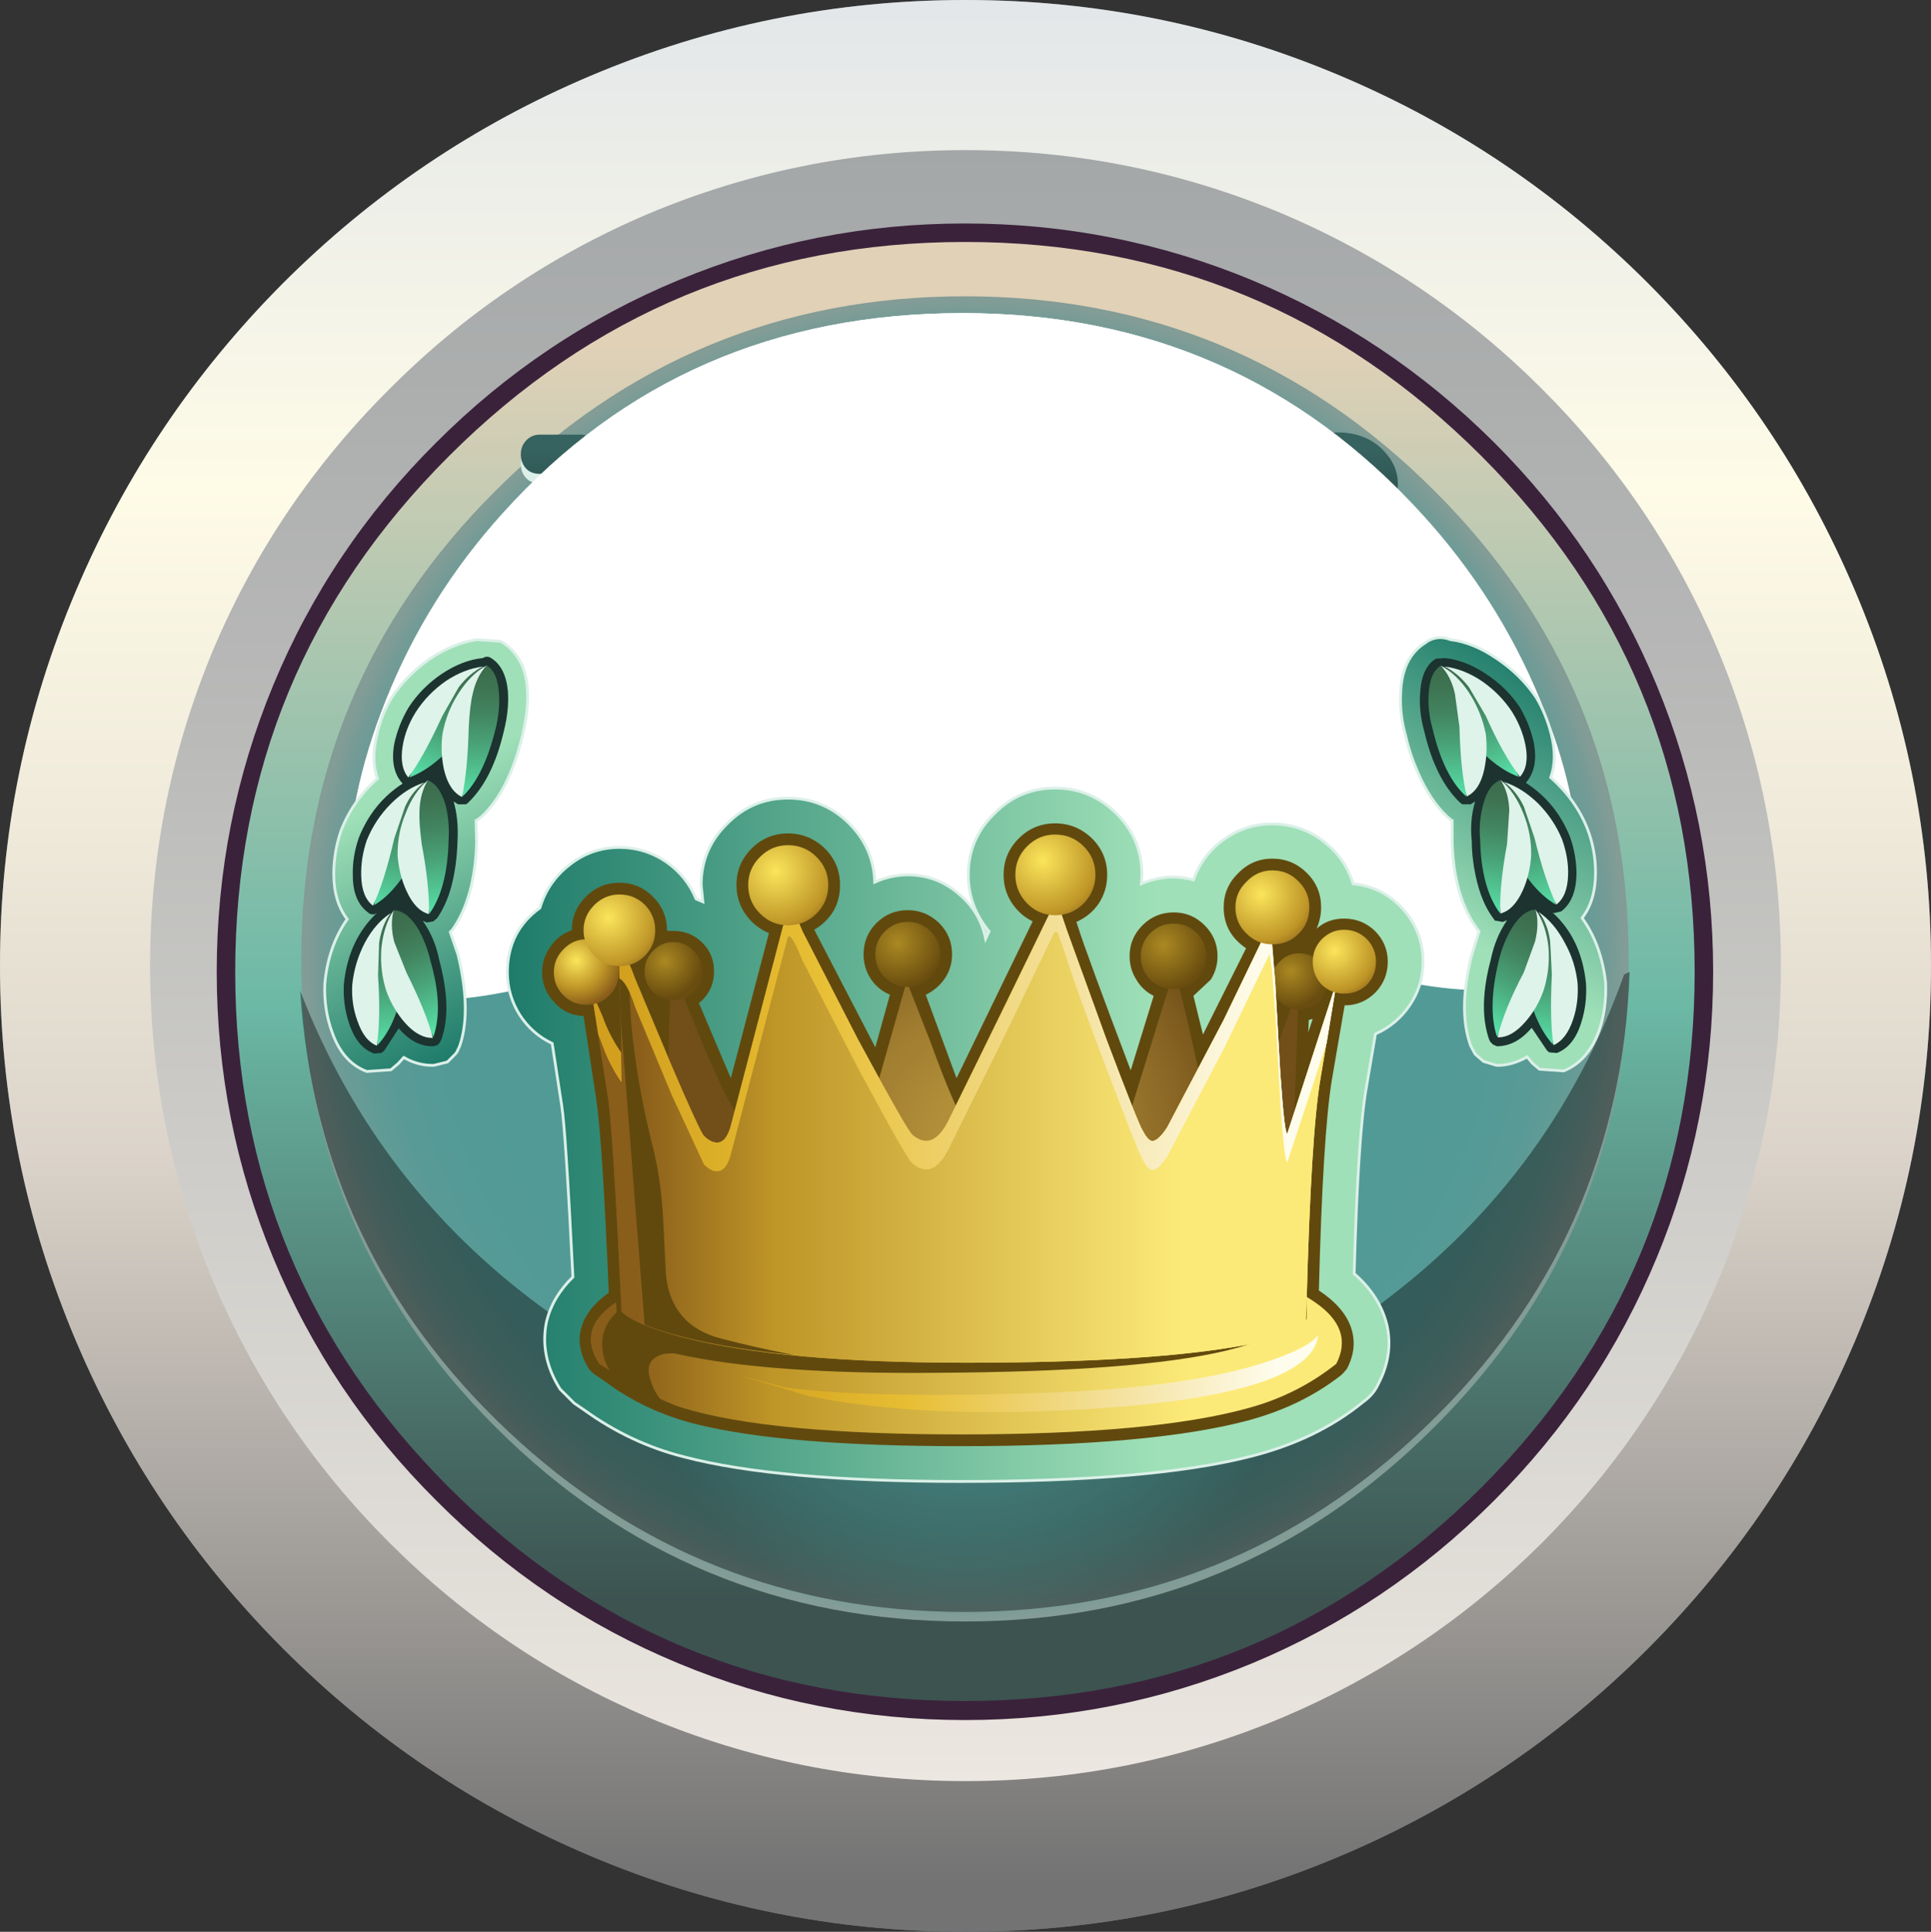<?xml version="1.0" encoding="UTF-8" standalone="no"?>
<svg xmlns:xlink="http://www.w3.org/1999/xlink" height="172.45px" width="172.4px" xmlns="http://www.w3.org/2000/svg">
  <rect width="100%" height="100%" fill="#333333" stroke="none"/>
  <g transform="matrix(1.0, 0.0, 0.0, 1.0, 0.0, 0.0)">
    <use height="172.45" transform="matrix(1.0, 0.0, 0.0, 1.0, 0.0, 0.0)" width="172.4" xlink:href="#shape0"/>
    <use height="55.8" transform="matrix(1.0, 0.0, 0.0, 1.0, 31.15, 27.7)" width="110.0" xlink:href="#sprite0"/>
    <use height="61.3" transform="matrix(1.0, 0.0, 0.0, 1.0, 31.15, 27.7)" width="110.0" xlink:href="#sprite1"/>
    <use height="133.6" transform="matrix(1.0, 0.0, 0.0, 1.0, 19.35, 19.95)" width="133.6" xlink:href="#shape3"/>
    <use height="118.3" transform="matrix(1.0, 0.0, 0.0, 1.0, 26.9, 26.45)" width="118.5" xlink:href="#sprite2"/>
    <use height="20.45" transform="matrix(1.0, 0.0, 0.0, 1.0, 46.5, 37.6)" width="79.3" xlink:href="#shape5"/>
    <use height="57.15" transform="matrix(1.0, 0.0, 0.0, 1.0, 26.8, 86.75)" width="118.7" xlink:href="#sprite3"/>
    <use height="55.8" transform="matrix(1.0, 0.0, 0.0, 1.0, 30.95, 27.95)" width="110.05" xlink:href="#sprite4"/>
    <use height="61.3" transform="matrix(1.0, 0.0, 0.0, 1.0, 30.95, 27.95)" width="110.05" xlink:href="#sprite5"/>
    <use height="75.55" transform="matrix(1.0, 0.0, 0.0, 1.0, 28.9, 56.8)" width="114.55" xlink:href="#shape8"/>
    <use height="41.1" transform="matrix(1.0, 0.0, 0.0, 1.0, 52.8, 80.6)" width="66.55" xlink:href="#sprite6"/>
    <use height="51.55" transform="matrix(1.0, 0.0, 0.0, 1.0, 49.45, 74.5)" width="73.4" xlink:href="#shape12"/>
  </g>
  <defs>
    <g id="shape0" transform="matrix(1.0, 0.0, 0.0, 1.0, 0.0, 0.0)">
      <path d="M119.75 6.8 Q135.2 13.35 147.15 25.3 159.05 37.25 165.6 52.7 172.4 68.7 172.4 86.2 172.4 103.7 165.6 119.75 159.05 135.2 147.15 147.15 135.2 159.1 119.75 165.65 103.7 172.45 86.2 172.45 68.7 172.45 52.65 165.65 37.2 159.1 25.25 147.15 13.35 135.2 6.8 119.75 0.0 103.7 0.0 86.2 0.0 68.7 6.8 52.7 13.35 37.25 25.25 25.3 37.2 13.35 52.65 6.8 68.7 0.0 86.2 0.0 103.7 0.0 119.75 6.8" fill="#68757b" fill-rule="evenodd" stroke="none"/>
      <path d="M119.75 6.8 Q135.2 13.35 147.15 25.3 159.05 37.25 165.6 52.7 172.4 68.7 172.4 86.2 172.4 103.7 165.6 119.75 159.05 135.2 147.15 147.15 135.2 159.1 119.75 165.65 103.7 172.45 86.2 172.45 68.7 172.45 52.65 165.65 37.2 159.1 25.25 147.15 13.35 135.2 6.8 119.75 0.0 103.7 0.0 86.2 0.0 68.7 6.8 52.7 13.35 37.25 25.25 25.3 37.2 13.35 52.65 6.8 68.7 0.0 86.2 0.0 103.7 0.0 119.75 6.8" fill="url(#gradient0)" fill-rule="evenodd" stroke="none"/>
      <path d="M137.7 34.75 Q147.75 44.8 153.3 57.85 159.0 71.4 159.0 86.2 159.0 101.0 153.3 114.55 147.75 127.6 137.7 137.7 127.6 147.75 114.55 153.3 101.0 159.0 86.2 159.0 71.4 159.0 57.85 153.3 44.8 147.75 34.75 137.7 24.65 127.6 19.1 114.55 13.4 101.0 13.4 86.2 13.4 71.4 19.1 57.85 24.65 44.8 34.75 34.75 44.8 24.65 57.85 19.1 71.4 13.4 86.2 13.4 101.0 13.4 114.55 19.1 127.6 24.65 137.7 34.75" fill="url(#gradient1)" fill-rule="evenodd" stroke="none"/>
    </g>
    <linearGradient gradientTransform="matrix(0.0, -0.105, -0.105, 0.0, 86.2, 86.2)" gradientUnits="userSpaceOnUse" id="gradient0" spreadMethod="pad" x1="-819.2" x2="819.2">
      <stop offset="0.024" stop-color="#737373"/>
      <stop offset="0.075" stop-color="#81807f"/>
      <stop offset="0.404" stop-color="#dcd4ca"/>
      <stop offset="0.576" stop-color="#efeada"/>
      <stop offset="0.749" stop-color="#fefbe7"/>
      <stop offset="0.996" stop-color="#e3e7e9"/>
    </linearGradient>
    <linearGradient gradientTransform="matrix(0.0, -0.089, -0.089, 0.0, 86.2, 86.2)" gradientUnits="userSpaceOnUse" id="gradient1" spreadMethod="pad" x1="-819.2" x2="819.2">
      <stop offset="0.0" stop-color="#ece7e0"/>
      <stop offset="0.122" stop-color="#e1ded8"/>
      <stop offset="0.706" stop-color="#b5b6b5"/>
      <stop offset="1.0" stop-color="#a4a7a8"/>
    </linearGradient>
    <g id="sprite0" transform="matrix(1.0, 0.0, 0.0, 1.0, 0.0, 0.0)">
      <use height="55.8" transform="matrix(1.0, 0.0, 0.0, 1.0, 0.0, 0.0)" width="110.0" xlink:href="#shape1"/>
    </g>
    <g id="shape1" transform="matrix(1.0, 0.0, 0.0, 1.0, 0.0, 0.0)">
      <path d="M96.0 18.0 Q102.7 25.35 106.5 34.4 110.0 42.85 110.0 50.3 110.0 52.9 109.55 54.75 106.75 38.15 93.35 25.25 77.5 10.05 55.0 10.05 32.15 10.05 16.5 25.25 3.0 38.35 0.45 55.8 0.0 54.0 0.0 51.55 0.0 43.3 3.5 34.55 7.2 25.3 13.95 17.85 30.0 0.0 55.0 0.0 79.7 0.0 96.0 18.0" fill="url(#gradient2)" fill-rule="evenodd" stroke="none"/>
    </g>
    <linearGradient gradientTransform="matrix(0.0, -0.034, -0.034, 0.0, 55.0, 27.9)" gradientUnits="userSpaceOnUse" id="gradient2" spreadMethod="pad" x1="-819.2" x2="819.2">
      <stop offset="0.129" stop-color="#e2b8b2"/>
      <stop offset="0.925" stop-color="#ffffff"/>
    </linearGradient>
    <g id="sprite1" transform="matrix(1.0, 0.0, 0.0, 1.0, 0.0, 0.0)">
      <use height="61.3" transform="matrix(1, 0.0, 0.0, 1.0, 0.0, 0.0)" width="110.05" xlink:href="#shape2"/>
    </g>
    <g id="shape2" transform="matrix(1.0, 0.0, 0.0, 1.0, 0.0, 0.0)">
      <path d="M106.5 34.4 Q110.05 42.85 110.05 50.3 110.05 57.75 105.7 59.65 102.2 61.25 93.95 59.6 L76.45 55.55 Q64.4 53.0 55.0 53.0 45.55 53.0 33.6 55.75 L16.1 60.2 Q7.8 62.1 4.35 60.7 0.0 58.95 0.0 51.55 0.0 43.3 3.5 34.55 7.2 25.3 13.95 17.85 30.0 0.0 55.0 0.0 79.7 0.0 96.05 18.0 102.75 25.35 106.5 34.4" fill="#ffffff" fill-rule="evenodd" stroke="none"/>
    </g>
    <g id="shape3" transform="matrix(1.0, 0.0, 0.0, 1.0, -19.35, -19.95)">
      <path d="M152.1 86.75 Q152.1 114.0 132.8 133.35 113.45 152.7 86.15 152.7 58.9 152.7 39.55 133.35 20.2 114.0 20.2 86.75 20.2 59.45 39.55 40.1 58.9 20.75 86.15 20.75 113.45 20.75 132.8 40.1 152.1 59.45 152.1 86.75" fill="url(#gradient3)" fill-rule="evenodd" stroke="none"/>
      <path d="M151.3 86.75 Q151.3 59.75 132.25 40.7 113.15 21.6 86.15 21.6 59.2 21.6 40.1 40.7 21.0 59.75 21.0 86.75 21.0 113.7 40.1 132.8 59.2 151.85 86.15 151.85 113.15 151.85 132.25 132.8 151.3 113.7 151.3 86.75 M147.9 61.15 Q152.95 73.35 152.95 86.75 152.95 100.15 147.9 112.3 142.85 124.5 133.4 133.95 123.9 143.45 111.75 148.5 99.55 153.55 86.15 153.55 72.75 153.55 60.6 148.5 48.4 143.45 38.95 133.95 29.45 124.5 24.4 112.3 19.35 100.15 19.35 86.75 19.35 73.35 24.4 61.15 29.45 48.95 38.95 39.5 48.4 30.05 60.6 25.0 72.75 19.95 86.15 19.95 99.55 19.95 111.75 25.0 123.9 30.05 133.4 39.5 142.85 48.95 147.9 61.15" fill="#3b223b" fill-rule="evenodd" stroke="none"/>
    </g>
    <linearGradient gradientTransform="matrix(0.0, -0.081, -0.081, 0.0, 86.15, 86.75)" gradientUnits="userSpaceOnUse" id="gradient3" spreadMethod="pad" x1="-819.2" x2="819.2">
      <stop offset="0.075" stop-color="#3c5350"/>
      <stop offset="0.192" stop-color="#486d66"/>
      <stop offset="0.443" stop-color="#67af9d"/>
      <stop offset="0.478" stop-color="#6cb9a6"/>
      <stop offset="0.922" stop-color="#e0d1b7"/>
    </linearGradient>
    <g id="sprite2" transform="matrix(1.0, 0.0, 0.0, 1.0, 0.0, 0.0)">
      <use height="118.3" transform="matrix(1.0, 0.0, 0.0, 1.0, 0.0, 0.0)" width="118.5" xlink:href="#shape4"/>
    </g>
    <g id="shape4" transform="matrix(1.0, 0.0, 0.0, 1.0, 0.0, 0.0)">
      <path d="M118.5 59.15 Q118.5 83.65 101.15 100.95 83.8 118.3 59.25 118.3 34.7 118.3 17.35 100.95 0.0 83.65 0.0 59.15 0.0 34.65 17.35 17.35 34.7 0.0 59.25 0.0 83.8 0.0 101.15 17.35 118.5 34.65 118.5 59.15" fill="url(#gradient4)" fill-rule="evenodd" stroke="none"/>
    </g>
    <radialGradient cx="0" cy="0" gradientTransform="matrix(0.072, 0.0, 0.0, -0.072, 59.25, 59.15)" gradientUnits="userSpaceOnUse" id="gradient4" r="819.2" spreadMethod="pad">
      <stop offset="0.0" stop-color="#ccefe7"/>
      <stop offset="0.086" stop-color="#c2e8e0"/>
      <stop offset="0.239" stop-color="#a6d6cf"/>
      <stop offset="0.435" stop-color="#7bb8b2"/>
      <stop offset="0.608" stop-color="#519a96"/>
      <stop offset="0.804" stop-color="#539a96"/>
      <stop offset="0.875" stop-color="#589a96"/>
      <stop offset="0.925" stop-color="#629b96"/>
      <stop offset="0.969" stop-color="#719b96"/>
      <stop offset="1.0" stop-color="#839c96"/>
    </radialGradient>
    <g id="shape5" transform="matrix(1.0, 0.0, 0.0, 1.0, -46.5, -37.6)">
      <path d="M53.05 40.2 Q53.5 40.65 53.5 41.45 L53.5 55.85 Q53.5 56.8 52.95 57.35 52.45 57.85 51.6 57.85 50.8 57.85 50.25 57.35 49.7 56.8 49.7 55.85 L49.7 43.15 48.2 43.15 Q47.35 43.15 46.9 42.6 46.5 42.1 46.5 41.4 46.5 40.7 46.95 40.2 47.45 39.65 48.2 39.65 L51.8 39.65 Q52.6 39.65 53.05 40.2" fill="#dbf0e8" fill-rule="evenodd" stroke="none"/>
      <path d="M53.5 40.6 L53.5 55.0 Q53.5 55.95 52.95 56.5 52.45 57.0 51.6 57.0 50.8 57.0 50.25 56.5 49.7 55.95 49.7 55.0 L49.7 42.3 48.2 42.3 Q47.35 42.3 46.9 41.75 46.5 41.25 46.5 40.55 46.5 39.85 46.95 39.35 47.45 38.8 48.2 38.8 L51.8 38.8 Q52.6 38.8 53.05 39.35 53.5 39.8 53.5 40.6" fill="url(#gradient5)" fill-rule="evenodd" stroke="none"/>
      <path d="M125.8 52.45 Q125.8 54.75 124.0 56.4 122.15 58.05 119.45 58.05 116.85 58.05 115.0 56.45 113.35 54.95 113.35 53.3 113.35 52.6 114.0 52.1 114.6 51.6 115.3 51.6 116.05 51.6 116.95 53.1 117.9 54.55 119.5 54.55 120.5 54.55 121.15 53.9 121.85 53.2 121.85 52.2 121.85 50.35 119.7 50.05 117.55 49.75 117.55 48.3 117.55 47.0 119.35 46.55 121.15 46.05 121.15 44.6 121.15 43.85 120.65 43.4 120.15 42.9 119.35 42.9 118.05 42.9 117.2 44.15 116.3 45.4 115.55 45.4 114.8 45.4 114.35 44.8 113.9 44.3 113.9 43.55 113.9 42.05 115.6 40.75 117.3 39.45 119.4 39.45 121.9 39.45 123.45 41.0 124.8 42.35 124.8 44.05 124.8 46.6 122.75 47.95 124.15 48.55 124.95 49.75 125.8 51.0 125.8 52.45" fill="#dbf0e8" fill-rule="evenodd" stroke="none"/>
      <path d="M123.45 40.15 Q124.8 41.5 124.8 43.2 124.8 45.75 122.75 47.1 124.15 47.75 124.95 48.95 125.8 50.15 125.8 51.65 125.8 53.95 124.0 55.55 122.1 57.2 119.45 57.2 116.85 57.2 115.0 55.6 113.35 54.1 113.35 52.45 113.35 51.75 114.0 51.25 114.6 50.75 115.3 50.75 116.05 50.75 116.95 52.25 117.9 53.75 119.5 53.75 120.5 53.75 121.15 53.05 121.85 52.35 121.85 51.35 121.85 49.55 119.7 49.2 117.55 48.9 117.55 47.45 117.55 46.15 119.35 45.7 121.15 45.2 121.15 43.75 121.15 43.05 120.65 42.55 120.15 42.1 119.35 42.1 118.05 42.1 117.2 43.35 116.3 44.55 115.55 44.55 114.8 44.55 114.35 43.95 113.9 43.45 113.9 42.7 113.9 41.2 115.6 39.9 117.3 38.6 119.4 38.6 121.9 38.6 123.45 40.15" fill="url(#gradient6)" fill-rule="evenodd" stroke="none"/>
      <path d="M68.7 47.75 Q68.7 51.45 67.25 53.95 65.5 57.05 62.0 57.05 58.5 57.05 56.7 53.95 55.25 51.45 55.25 47.75 55.25 44.05 56.7 41.55 58.5 38.45 62.0 38.45 65.5 38.45 67.25 41.55 68.7 44.05 68.7 47.75 M59.2 47.75 Q59.2 53.6 62.0 53.6 64.75 53.6 64.75 47.75 64.75 41.85 62.0 41.85 59.2 41.85 59.2 47.75" fill="#dbf0e8" fill-rule="evenodd" stroke="none"/>
      <path d="M67.25 40.7 Q68.7 43.2 68.7 46.9 68.7 50.6 67.25 53.1 65.5 56.2 62.0 56.2 58.5 56.2 56.7 53.1 55.25 50.6 55.25 46.9 55.25 43.2 56.7 40.7 58.5 37.6 62.0 37.6 65.5 37.6 67.25 40.7 M64.75 46.9 Q64.75 41.05 62.0 41.05 59.2 41.05 59.2 46.9 59.2 52.8 62.0 52.8 64.75 52.8 64.75 46.9" fill="url(#gradient7)" fill-rule="evenodd" stroke="none"/>
      <path d="M69.9 47.75 Q69.9 44.05 71.35 41.55 73.1 38.45 76.6 38.45 80.1 38.45 81.85 41.55 83.3 44.05 83.3 47.75 83.3 51.45 81.85 53.95 80.1 57.05 76.6 57.05 73.1 57.05 71.35 53.95 69.9 51.45 69.9 47.75 M79.35 47.75 Q79.35 41.85 76.6 41.85 73.85 41.85 73.85 47.75 73.85 53.6 76.6 53.6 79.35 53.6 79.35 47.75" fill="#dbf0e8" fill-rule="evenodd" stroke="none"/>
      <path d="M81.85 40.7 Q83.3 43.2 83.3 46.9 83.3 50.6 81.85 53.1 80.1 56.2 76.6 56.2 73.1 56.2 71.35 53.1 69.9 50.6 69.9 46.9 69.9 43.2 71.35 40.7 73.1 37.6 76.6 37.6 80.1 37.6 81.85 40.7 M79.35 46.9 Q79.35 41.05 76.6 41.05 73.85 41.05 73.85 46.9 73.85 52.8 76.6 52.8 79.35 52.8 79.35 46.9" fill="url(#gradient8)" fill-rule="evenodd" stroke="none"/>
      <path d="M98.2 47.75 Q98.2 51.45 96.75 53.95 95.0 57.05 91.5 57.05 88.0 57.05 86.25 53.95 84.8 51.45 84.8 47.75 84.8 44.05 86.25 41.55 88.0 38.45 91.5 38.45 95.0 38.45 96.75 41.55 98.2 44.05 98.2 47.75 M88.75 47.75 Q88.75 53.6 91.5 53.6 94.25 53.6 94.25 47.75 94.25 41.85 91.5 41.85 88.75 41.85 88.75 47.75" fill="#dbf0e8" fill-rule="evenodd" stroke="none"/>
      <path d="M96.75 40.7 Q98.2 43.2 98.2 46.9 98.2 50.6 96.75 53.1 95.0 56.2 91.5 56.2 88.0 56.2 86.25 53.1 84.8 50.6 84.8 46.9 84.8 43.2 86.25 40.7 88.0 37.6 91.5 37.6 95.0 37.6 96.75 40.7 M94.25 46.9 Q94.25 41.05 91.5 41.05 88.75 41.05 88.75 46.9 88.75 52.8 91.5 52.8 94.25 52.8 94.25 46.9" fill="url(#gradient9)" fill-rule="evenodd" stroke="none"/>
      <path d="M112.85 47.75 Q112.85 51.45 111.4 53.95 109.65 57.05 106.15 57.05 102.65 57.05 100.85 53.95 99.4 51.45 99.4 47.75 99.4 44.05 100.85 41.55 102.65 38.45 106.15 38.45 109.65 38.45 111.4 41.55 112.85 44.05 112.85 47.75 M103.35 47.75 Q103.35 53.6 106.15 53.6 108.9 53.6 108.9 47.75 108.9 41.85 106.15 41.85 103.35 41.85 103.35 47.75" fill="#dbf0e8" fill-rule="evenodd" stroke="none"/>
      <path d="M111.4 40.7 Q112.85 43.2 112.85 46.9 112.85 50.6 111.4 53.1 109.65 56.2 106.15 56.2 102.65 56.2 100.85 53.1 99.4 50.6 99.4 46.9 99.4 43.2 100.85 40.7 102.65 37.6 106.15 37.6 109.65 37.6 111.4 40.7 M108.9 46.9 Q108.9 41.05 106.15 41.05 103.35 41.05 103.35 46.9 103.35 52.8 106.15 52.8 108.9 52.8 108.9 46.9" fill="url(#gradient10)" fill-rule="evenodd" stroke="none"/>
    </g>
    <linearGradient gradientTransform="matrix(0.0, -0.011, -0.011, 0.0, 50.0, 48.5)" gradientUnits="userSpaceOnUse" id="gradient5" spreadMethod="pad" x1="-819.2" x2="819.2">
      <stop offset="0.0" stop-color="#112924"/>
      <stop offset="0.455" stop-color="#21423d"/>
      <stop offset="0.969" stop-color="#36625f"/>
    </linearGradient>
    <linearGradient gradientTransform="matrix(0.0, -0.011, -0.011, 0.0, 119.6, 48.55)" gradientUnits="userSpaceOnUse" id="gradient6" spreadMethod="pad" x1="-819.2" x2="819.2">
      <stop offset="0.0" stop-color="#112924"/>
      <stop offset="0.455" stop-color="#21423d"/>
      <stop offset="0.969" stop-color="#36625f"/>
    </linearGradient>
    <linearGradient gradientTransform="matrix(0.0, -0.011, -0.011, 0.0, 62.0, 47.55)" gradientUnits="userSpaceOnUse" id="gradient7" spreadMethod="pad" x1="-819.2" x2="819.2">
      <stop offset="0.0" stop-color="#112924"/>
      <stop offset="0.455" stop-color="#21423d"/>
      <stop offset="0.969" stop-color="#36625f"/>
    </linearGradient>
    <linearGradient gradientTransform="matrix(0.0, -0.011, -0.011, 0.0, 76.6, 47.55)" gradientUnits="userSpaceOnUse" id="gradient8" spreadMethod="pad" x1="-819.2" x2="819.2">
      <stop offset="0.0" stop-color="#112924"/>
      <stop offset="0.455" stop-color="#21423d"/>
      <stop offset="0.969" stop-color="#36625f"/>
    </linearGradient>
    <linearGradient gradientTransform="matrix(0.0, -0.011, -0.011, 0.0, 91.5, 47.55)" gradientUnits="userSpaceOnUse" id="gradient9" spreadMethod="pad" x1="-819.2" x2="819.2">
      <stop offset="0.0" stop-color="#112924"/>
      <stop offset="0.455" stop-color="#21423d"/>
      <stop offset="0.969" stop-color="#36625f"/>
    </linearGradient>
    <linearGradient gradientTransform="matrix(0.0, -0.011, -0.011, 0.0, 106.15, 47.55)" gradientUnits="userSpaceOnUse" id="gradient10" spreadMethod="pad" x1="-819.2" x2="819.2">
      <stop offset="0.0" stop-color="#112924"/>
      <stop offset="0.455" stop-color="#21423d"/>
      <stop offset="0.969" stop-color="#36625f"/>
    </linearGradient>
    <g id="sprite3" transform="matrix(1.0, 0.0, 0.0, 1.0, 0.0, 0.0)">
      <use height="57.15" transform="matrix(1.0, 0.0, 0.0, 1.0, 0.0, 0.0)" width="118.7" xlink:href="#shape6"/>
    </g>
    <g id="shape6" transform="matrix(1.0, 0.0, 0.0, 1.0, 0.0, 0.0)">
      <path d="M95.5 30.35 Q111.6 18.8 118.2 0.25 L118.7 0.0 Q117.85 23.85 100.6 40.5 83.35 57.15 59.3 57.15 35.75 57.15 18.6 41.05 1.5 25.0 0.0 1.7 6.95 19.7 22.75 30.8 39.0 42.15 58.85 42.15 79.1 42.15 95.5 30.35" fill="url(#gradient11)" fill-rule="evenodd" stroke="none"/>
    </g>
    <radialGradient cx="0" cy="0" gradientTransform="matrix(0.057, 0.0, 0.0, -0.057, 59.35, 28.55)" gradientUnits="userSpaceOnUse" id="gradient11" r="819.2" spreadMethod="pad">
      <stop offset="0.0" stop-color="#000000" stop-opacity="0.0"/>
      <stop offset="0.651" stop-color="#000000" stop-opacity="0.4"/>
    </radialGradient>
    <g id="sprite4" transform="matrix(1.0, 0.0, 0.0, 1.0, 0.0, 0.0)">
      <use height="55.8" transform="matrix(1.0, 0.0, 0.0, 1.0, 0.0, 0.0)" width="110.05" xlink:href="#shape7"/>
    </g>
    <g id="shape7" transform="matrix(1.0, 0.0, 0.0, 1.0, 0.0, 0.0)">
      <path d="M96.05 18.0 Q102.75 25.35 106.5 34.4 110.05 42.85 110.05 50.3 110.05 52.65 109.55 54.75 106.75 38.15 93.35 25.25 77.5 10.05 55.0 10.05 32.15 10.05 16.5 25.25 3.05 38.3 0.45 55.8 0.0 54.0 0.0 51.55 0.0 43.3 3.5 34.55 7.2 25.3 13.95 17.85 30.0 0.0 55.0 0.0 79.7 0.0 96.05 18.0" fill="url(#gradient12)" fill-rule="evenodd" stroke="none"/>
    </g>
    <linearGradient gradientTransform="matrix(0.0, -0.034, -0.034, 0.0, 55.0, 27.9)" gradientUnits="userSpaceOnUse" id="gradient12" spreadMethod="pad" x1="-819.2" x2="819.2">
      <stop offset="0.129" stop-color="#e2b8b2"/>
      <stop offset="0.925" stop-color="#ffffff"/>
    </linearGradient>
    <g id="sprite5" transform="matrix(1.0, 0.0, 0.0, 1.0, 0.0, 0.0)">
      <use height="61.3" transform="matrix(1.0, 0.0, 0.0, 1.0, 0.0, 0.0)" width="110.05" xlink:href="#shape2"/>
    </g>
    <g id="shape8" transform="matrix(1.0, 0.0, 0.0, 1.0, -28.9, -56.8)">
      <path d="M44.75 57.25 L44.8 57.3 Q48.15 59.4 46.65 65.65 45.45 70.6 43.0 72.9 L42.6 73.2 42.5 73.25 42.55 75.2 Q42.4 80.15 40.4 83.0 L40.2 83.2 40.9 85.25 Q42.1 90.25 41.05 93.35 L40.8 93.9 40.65 94.1 39.95 94.8 38.75 95.1 Q37.35 95.15 36.05 94.4 L35.55 94.95 34.9 95.5 32.75 95.65 Q30.6 94.85 29.65 92.15 28.9 90.1 29.0 87.8 29.3 84.5 31.0 82.05 29.8 80.5 29.8 78.0 29.8 76.05 30.45 74.15 31.5 71.45 33.7 69.5 33.1 67.8 33.65 65.6 34.05 63.8 34.95 62.3 36.3 60.25 38.4 58.8 40.5 57.4 42.6 57.1 L44.75 57.25" fill="url(#gradient13)" fill-rule="evenodd" stroke="none"/>
      <path d="M44.75 57.25 L42.6 57.1 Q40.5 57.4 38.4 58.8 36.3 60.25 34.95 62.3 34.05 63.8 33.65 65.6 33.1 67.8 33.7 69.5 31.5 71.45 30.45 74.15 29.8 76.05 29.8 78.0 29.8 80.5 31.0 82.05 29.3 84.5 29.0 87.8 28.9 90.1 29.65 92.15 30.6 94.85 32.75 95.65 L34.9 95.5 35.55 94.95 36.05 94.4 Q37.35 95.15 38.75 95.1 L39.95 94.8 40.65 94.1 40.8 93.9 41.05 93.35 Q42.1 90.25 40.9 85.25 L40.2 83.2 40.4 83.0 Q42.4 80.15 42.55 75.2 L42.5 73.25 42.6 73.2 43.0 72.9 Q45.45 70.6 46.65 65.65 48.15 59.4 44.8 57.3 L44.75 57.25 Z" fill="none" stroke="#dbf0e8" stroke-linecap="butt" stroke-linejoin="miter" stroke-width="0.25"/>
      <path d="M43.85 58.75 Q45.15 59.55 45.35 61.75 45.45 63.4 45.0 65.2 44.0 69.55 41.8 71.65 L41.7 71.75 41.65 71.75 41.6 71.8 41.55 71.8 40.9 71.8 40.5 71.55 Q40.95 73.1 40.85 75.05 40.7 79.6 39.0 82.0 L38.85 82.1 38.7 82.25 38.1 82.35 37.75 82.2 Q38.85 83.8 39.2 85.65 40.4 90.05 39.4 92.8 L39.25 93.1 39.05 93.3 38.7 93.4 Q37.0 93.45 35.6 91.8 L34.3 93.8 34.1 93.95 34.05 94.0 33.4 94.05 Q31.85 93.5 31.15 91.3 30.6 89.65 30.7 87.85 31.1 83.9 33.65 81.5 L33.55 81.55 33.5 81.6 Q33.1 81.7 32.85 81.45 31.5 80.45 31.5 78.15 31.45 76.45 32.05 74.75 33.3 71.65 35.95 69.95 L35.9 69.9 Q34.8 68.65 35.2 66.4 35.55 64.75 36.45 63.2 37.6 61.4 39.45 60.15 41.25 58.95 43.05 58.75 L43.1 58.75 Q43.5 58.5 43.85 58.75" fill="#1c3330" fill-rule="evenodd" stroke="none"/>
      <path d="M43.15 59.55 Q43.8 60.5 43.15 62.3 42.65 63.7 41.65 65.0 39.2 68.4 36.55 69.4 L37.55 67.2 38.65 64.55 Q40.05 60.85 43.15 59.55" fill="url(#gradient14)" fill-rule="evenodd" stroke="none"/>
      <path d="M36.45 69.4 Q35.65 68.45 35.95 66.6 36.2 65.05 37.1 63.6 38.15 61.95 39.8 60.8 41.45 59.7 43.15 59.5 41.95 60.05 40.95 61.35 L39.5 63.9 Q37.75 67.7 36.45 69.4" fill="#def3ea" fill-rule="evenodd" stroke="none"/>
      <path d="M43.45 59.4 Q44.45 60.0 44.55 61.95 44.65 63.4 44.25 65.05 43.2 69.3 41.3 71.1 L41.3 68.7 41.3 65.8 Q41.15 61.85 43.45 59.4" fill="url(#gradient15)" fill-rule="evenodd" stroke="none"/>
      <path d="M41.25 71.15 Q40.1 70.6 39.65 68.75 39.3 67.2 39.5 65.55 39.85 63.6 40.9 61.95 42.0 60.2 43.45 59.4 42.55 60.35 42.2 61.95 41.95 62.95 41.85 64.9 41.75 68.8 41.25 71.15" fill="#def3ea" fill-rule="evenodd" stroke="none"/>
      <path d="M37.95 69.85 Q38.8 70.65 38.5 72.55 38.25 74.1 37.5 75.5 35.7 79.45 33.4 80.8 L33.9 78.45 34.5 75.65 Q35.2 71.65 37.95 69.85" fill="url(#gradient16)" fill-rule="evenodd" stroke="none"/>
      <path d="M33.3 80.85 Q32.3 80.1 32.25 78.2 32.2 76.6 32.75 75.0 33.5 73.15 34.9 71.75 36.3 70.35 37.9 69.85 36.8 70.6 36.15 72.05 L35.2 74.85 Q34.3 78.75 33.3 80.85" fill="#def3ea" fill-rule="evenodd" stroke="none"/>
      <path d="M38.2 69.65 Q39.3 70.1 39.8 71.95 40.15 73.4 40.05 75.0 39.95 79.3 38.35 81.55 L37.35 76.35 Q36.45 72.5 38.2 69.65" fill="url(#gradient17)" fill-rule="evenodd" stroke="none"/>
      <path d="M38.3 81.6 Q37.1 81.3 36.3 79.55 35.65 78.15 35.5 76.45 35.45 74.45 36.2 72.65 36.9 70.75 38.2 69.65 37.5 70.8 37.45 72.4 37.4 73.4 37.65 75.35 38.35 79.05 38.3 81.6" fill="#def3ea" fill-rule="evenodd" stroke="none"/>
      <path d="M34.95 81.5 Q36.0 82.05 36.25 83.95 36.45 85.4 36.15 87.05 35.55 91.35 33.7 93.3 L33.5 90.9 33.3 88.0 Q32.85 84.1 34.95 81.5" fill="url(#gradient18)" fill-rule="evenodd" stroke="none"/>
      <path d="M33.75 87.1 Q34.0 90.8 33.65 93.35 32.5 92.9 31.9 91.1 31.35 89.6 31.45 87.9 31.65 85.95 32.55 84.2 33.5 82.4 34.9 81.5 34.1 82.5 33.85 84.15 L33.75 87.1" fill="#def3ea" fill-rule="evenodd" stroke="none"/>
      <path d="M35.15 81.25 Q36.35 81.3 37.35 82.95 38.1 84.3 38.45 85.85 39.6 89.85 38.7 92.55 L36.25 87.9 Q34.25 84.5 35.15 81.25" fill="url(#gradient19)" fill-rule="evenodd" stroke="none"/>
      <path d="M36.3 86.85 Q38.05 90.35 38.65 92.65 37.4 92.7 36.15 91.3 35.1 90.1 34.5 88.5 33.9 86.65 34.05 84.65 34.25 82.65 35.15 81.25 34.8 82.55 35.2 84.1 L36.3 86.85" fill="#def3ea" fill-rule="evenodd" stroke="none"/>
      <path d="M137.15 62.25 Q138.05 63.75 138.5 65.55 139.05 67.75 138.45 69.4 140.75 71.45 141.75 74.05 142.45 75.9 142.45 77.9 142.45 80.4 141.25 81.95 142.95 84.3 143.35 87.7 143.45 90.05 142.75 92.05 141.75 94.75 139.6 95.6 L137.45 95.45 136.8 94.9 136.35 94.35 Q134.9 95.15 133.6 95.1 L132.45 94.75 131.7 94.1 131.3 93.35 Q130.15 90.15 131.4 85.25 L132.05 83.15 131.9 82.95 Q129.8 80.1 129.65 75.2 L129.65 73.25 129.55 73.2 129.2 72.9 Q127.7 71.5 126.6 69.0 125.85 67.3 125.5 65.7 124.95 63.8 125.05 61.9 125.15 58.65 127.3 57.35 L127.35 57.3 Q128.35 56.65 129.5 57.1 131.55 57.35 133.65 58.8 135.75 60.2 137.15 62.25" fill="url(#gradient20)" fill-rule="evenodd" stroke="none"/>
      <path d="M137.15 62.25 Q138.05 63.75 138.5 65.55 139.05 67.75 138.45 69.4 140.75 71.45 141.75 74.05 142.45 75.9 142.45 77.9 142.45 80.4 141.25 81.95 142.95 84.3 143.35 87.7 143.45 90.05 142.75 92.05 141.75 94.75 139.6 95.6 L137.45 95.45 136.8 94.9 136.35 94.35 Q134.9 95.15 133.6 95.1 L132.45 94.75 131.7 94.1 131.3 93.35 Q130.15 90.15 131.4 85.25 L132.05 83.15 131.9 82.95 Q129.8 80.1 129.65 75.2 L129.65 73.25 129.55 73.2 129.2 72.9 Q127.7 71.5 126.6 69.0 125.85 67.3 125.5 65.7 124.95 63.8 125.05 61.9 125.15 58.65 127.3 57.35 L127.35 57.3 Q128.35 56.65 129.5 57.1 131.55 57.35 133.65 58.8 135.75 60.2 137.15 62.25 Z" fill="none" stroke="#dbf0e8" stroke-linecap="butt" stroke-linejoin="miter" stroke-width="0.25"/>
      <path d="M127.15 65.25 Q126.65 63.45 126.8 61.75 126.95 59.55 128.2 58.8 L129.0 58.75 129.05 58.75 Q130.85 58.95 132.65 60.15 134.5 61.35 135.7 63.15 136.6 64.7 136.95 66.35 137.35 68.6 136.25 69.85 L136.25 69.9 Q138.9 71.6 140.15 74.65 140.75 76.3 140.75 78.05 140.7 80.35 139.4 81.35 L138.8 81.5 138.7 81.5 138.6 81.45 Q141.2 83.8 141.6 87.8 141.7 89.6 141.2 91.2 140.55 93.4 139.0 94.0 L138.35 93.95 138.3 93.95 138.3 93.9 138.25 93.9 138.1 93.75 136.75 91.75 Q135.35 93.4 133.65 93.4 L133.3 93.25 133.05 93.0 132.95 92.8 Q131.95 89.95 133.1 85.65 133.5 83.7 134.55 82.15 L134.15 82.3 133.6 82.2 133.5 82.2 133.4 82.1 133.3 81.95 Q132.25 80.55 131.75 78.2 131.4 76.55 131.4 75.05 131.2 73.25 131.7 71.55 L131.3 71.8 130.6 71.8 130.55 71.8 130.5 71.75 130.35 71.65 Q128.15 69.55 127.15 65.25" fill="#1c3330" fill-rule="evenodd" stroke="none"/>
      <path d="M128.9 59.55 Q132.0 60.75 133.45 64.5 L134.6 67.15 135.6 69.35 Q133.0 68.4 130.5 65.0 129.45 63.75 128.95 62.3 128.25 60.5 128.9 59.55" fill="url(#gradient21)" fill-rule="evenodd" stroke="none"/>
      <path d="M135.7 69.35 Q134.15 67.3 132.65 63.9 L131.15 61.35 Q130.15 60.05 128.95 59.5 130.65 59.7 132.3 60.8 133.95 61.95 135.0 63.55 135.9 65.0 136.2 66.55 136.55 68.4 135.7 69.35" fill="#def3ea" fill-rule="evenodd" stroke="none"/>
      <path d="M128.6 59.45 Q130.95 61.85 130.85 65.8 130.7 67.55 130.9 71.1 128.9 69.3 127.9 65.05 127.45 63.45 127.55 61.95 127.65 60.05 128.6 59.45" fill="url(#gradient22)" fill-rule="evenodd" stroke="none"/>
      <path d="M130.95 71.1 Q130.4 68.8 130.3 64.9 L129.9 61.95 Q129.55 60.35 128.6 59.4 130.1 60.2 131.2 61.9 132.25 63.55 132.65 65.5 132.85 67.2 132.5 68.75 132.1 70.55 130.95 71.1" fill="#def3ea" fill-rule="evenodd" stroke="none"/>
      <path d="M134.25 69.8 Q136.95 71.65 137.75 75.55 L138.35 78.4 138.9 80.75 Q136.5 79.35 134.7 75.45 133.95 74.05 133.7 72.5 133.4 70.6 134.25 69.8" fill="url(#gradient23)" fill-rule="evenodd" stroke="none"/>
      <path d="M138.95 80.75 Q137.9 78.5 137.0 74.8 L136.05 72.0 Q135.35 70.55 134.25 69.8 135.85 70.3 137.3 71.7 138.7 73.1 139.45 74.9 140.05 76.55 140.0 78.1 139.95 80.0 138.95 80.75" fill="#def3ea" fill-rule="evenodd" stroke="none"/>
      <path d="M133.95 69.65 Q135.75 72.4 134.9 76.3 134.4 78.0 133.9 81.5 132.25 79.25 132.15 75.0 132.0 73.4 132.4 71.9 132.85 70.05 133.95 69.65" fill="url(#gradient24)" fill-rule="evenodd" stroke="none"/>
      <path d="M133.95 81.55 Q133.85 79.1 134.55 75.35 L134.75 72.35 Q134.7 70.7 133.95 69.6 135.25 70.7 136.0 72.6 136.75 74.45 136.7 76.4 136.6 78.05 135.95 79.5 135.15 81.25 133.95 81.55" fill="#def3ea" fill-rule="evenodd" stroke="none"/>
      <path d="M137.3 81.45 Q139.45 83.95 139.0 87.95 L138.8 90.85 138.65 93.25 Q136.75 91.15 136.15 87.0 135.85 85.35 136.05 83.9 136.3 82.0 137.3 81.45" fill="url(#gradient25)" fill-rule="evenodd" stroke="none"/>
      <path d="M138.55 87.0 L138.4 84.05 Q138.2 82.45 137.35 81.4 138.75 82.35 139.7 84.15 140.65 85.85 140.85 87.8 140.95 89.5 140.45 91.0 139.85 92.8 138.7 93.3 138.35 91.2 138.55 87.0" fill="#def3ea" fill-rule="evenodd" stroke="none"/>
      <path d="M137.1 81.2 Q138.05 84.35 136.1 87.85 L134.75 90.4 133.65 92.55 Q132.8 90.0 133.8 85.8 134.2 84.15 134.95 82.9 135.95 81.25 137.1 81.2" fill="url(#gradient26)" fill-rule="evenodd" stroke="none"/>
      <path d="M136.05 86.8 L137.05 84.05 Q137.45 82.45 137.1 81.2 138.05 82.6 138.25 84.6 138.4 86.6 137.8 88.45 137.25 90.0 136.2 91.2 134.95 92.65 133.7 92.6 134.3 90.1 136.05 86.8" fill="#def3ea" fill-rule="evenodd" stroke="none"/>
      <path d="M118.1 75.05 Q120.1 76.55 120.8 78.9 123.45 79.15 125.25 81.15 127.05 83.15 127.05 85.85 127.05 88.0 125.85 89.75 124.7 91.45 122.8 92.3 L122.0 97.0 Q121.25 101.15 120.9 113.7 123.25 115.75 123.85 118.4 124.4 121.05 123.0 123.65 122.65 124.4 121.9 125.0 L121.7 125.15 Q117.55 128.55 111.5 130.05 102.7 132.25 85.8 132.25 69.45 132.25 61.05 130.05 56.3 128.85 52.2 125.9 L51.25 125.25 50.0 124.0 Q48.15 121.05 48.8 117.95 49.35 115.75 51.15 114.0 50.5 100.9 50.15 98.7 L49.3 93.15 Q47.5 92.3 46.4 90.6 45.3 88.85 45.3 86.8 45.3 83.15 48.2 81.05 48.9 78.7 50.85 77.2 52.8 75.65 55.3 75.65 57.6 75.65 59.5 76.95 61.3 78.2 62.15 80.25 L62.75 80.5 62.6 79.0 Q62.6 75.8 64.9 73.55 67.15 71.25 70.35 71.25 73.5 71.25 75.75 73.45 78.0 75.65 78.1 78.75 79.55 78.1 81.05 78.1 83.6 78.1 85.55 79.75 87.5 81.35 88.0 83.8 L88.3 83.15 Q86.45 80.9 86.45 78.1 86.45 74.9 88.75 72.65 91.0 70.35 94.2 70.35 97.4 70.35 99.7 72.65 101.95 74.9 101.95 78.1 L101.9 78.9 Q104.2 77.9 106.55 78.55 107.35 76.3 109.25 74.95 111.2 73.55 113.6 73.55 116.1 73.55 118.1 75.05 M114.7 81.5 L114.85 81.0 Q114.85 80.5 114.5 80.15 114.1 79.8 113.6 79.8 113.1 79.8 112.75 80.15 112.4 80.5 112.4 81.0 112.4 81.7 112.95 82.0 L114.1 82.75 114.7 81.5 M117.3 87.15 L116.4 87.9 117.25 87.6 117.3 87.15 M120.0 85.1 L119.55 85.25 117.9 86.65 119.95 86.6 120.55 86.4 120.8 85.85 Q120.8 85.1 120.0 85.1 M116.0 117.85 L114.55 116.85 114.85 108.75 112.85 114.95 113.75 90.15 110.75 92.65 106.3 101.35 104.65 94.25 101.3 105.1 98.05 96.7 93.95 85.75 88.2 97.65 85.1 103.95 81.25 94.05 79.1 101.8 71.0 86.65 66.1 105.4 62.4 97.6 59.5 90.7 58.65 88.55 60.45 87.1 60.65 86.7 Q60.65 86.2 60.1 86.2 L56.35 86.8 56.45 83.0 Q56.45 82.6 56.1 82.25 55.8 81.9 55.3 81.9 54.85 81.9 54.55 82.25 54.2 82.6 54.2 83.05 L54.2 85.3 52.1 86.0 Q51.55 86.2 51.55 86.8 51.55 87.5 52.3 87.6 L54.8 87.75 56.35 97.8 Q56.7 100.2 57.5 115.25 L57.6 117.0 56.15 118.0 Q55.05 118.8 54.9 119.4 54.75 119.7 55.05 120.25 L55.85 120.8 Q59.05 123.15 63.35 124.2 70.8 126.0 85.8 126.0 101.8 126.0 109.95 123.95 114.75 122.8 117.65 120.4 118.0 119.15 116.0 117.85 M71.4 77.95 Q71.0 77.5 70.35 77.5 69.75 77.5 69.3 77.95 68.85 78.4 68.85 79.0 68.85 79.95 69.8 80.4 L70.5 80.65 71.1 80.3 Q71.85 79.8 71.85 79.0 71.85 78.4 71.4 77.95 M81.05 84.35 Q80.7 84.35 80.45 84.6 80.2 84.85 80.2 85.2 80.2 85.75 80.7 85.95 L81.05 86.1 81.35 85.95 Q81.85 85.65 81.85 85.2 L81.6 84.6 Q81.4 84.35 81.05 84.35 M94.2 76.6 Q93.6 76.6 93.15 77.05 92.7 77.45 92.7 78.1 92.7 79.05 93.55 79.45 L94.2 79.75 94.85 79.45 Q95.7 79.05 95.7 78.1 95.7 77.45 95.25 77.05 94.85 76.6 94.2 76.6 M104.8 84.55 Q103.95 84.55 103.95 85.35 103.95 85.9 104.4 86.1 L104.8 86.3 105.15 86.1 Q105.6 85.9 105.6 85.35 105.6 84.55 104.8 84.55 M83.1 91.3 L83.5 91.15 83.1 91.3 81.9 91.75 81.85 91.8 83.1 91.3 81.85 91.8 81.9 91.75 83.1 91.3" fill="url(#gradient27)" fill-rule="evenodd" stroke="none"/>
      <path d="M118.1 75.05 Q120.1 76.55 120.8 78.9 123.45 79.15 125.25 81.15 127.05 83.15 127.05 85.85 127.05 88.0 125.85 89.75 124.7 91.45 122.8 92.3 L122.0 97.0 Q121.25 101.15 120.9 113.7 123.25 115.75 123.85 118.4 124.4 121.05 123.0 123.65 122.65 124.4 121.9 125.0 L121.7 125.15 Q117.55 128.55 111.5 130.05 102.7 132.25 85.8 132.25 69.45 132.25 61.05 130.05 56.3 128.85 52.2 125.9 L51.25 125.25 50.0 124.0 Q48.15 121.05 48.8 117.95 49.35 115.75 51.15 114.0 50.5 100.9 50.15 98.7 L49.3 93.15 Q47.5 92.3 46.4 90.6 45.3 88.85 45.3 86.8 45.3 83.15 48.2 81.05 48.9 78.7 50.85 77.2 52.8 75.65 55.3 75.65 57.6 75.65 59.5 76.95 61.3 78.2 62.15 80.25 L62.75 80.5 62.6 79.0 Q62.6 75.8 64.9 73.55 67.15 71.25 70.35 71.25 73.5 71.25 75.75 73.45 78.0 75.65 78.1 78.75 79.55 78.1 81.05 78.1 83.6 78.1 85.55 79.75 87.5 81.35 88.0 83.8 L88.3 83.15 Q86.45 80.9 86.45 78.1 86.45 74.9 88.75 72.65 91.0 70.35 94.2 70.35 97.4 70.35 99.7 72.65 101.95 74.9 101.95 78.1 L101.9 78.9 Q104.2 77.9 106.55 78.55 107.35 76.3 109.25 74.95 111.2 73.55 113.6 73.55 116.1 73.55 118.1 75.05 M114.7 81.5 L114.85 81.0 Q114.85 80.5 114.5 80.15 114.1 79.8 113.6 79.8 113.1 79.8 112.75 80.15 112.4 80.5 112.4 81.0 112.4 81.7 112.95 82.0 L114.1 82.75 114.7 81.5 M117.3 87.15 L116.4 87.9 117.25 87.6 117.3 87.15 M120.0 85.1 L119.55 85.25 117.9 86.65 119.95 86.6 120.55 86.4 120.8 85.85 Q120.8 85.1 120.0 85.1 M116.0 117.85 L114.55 116.85 114.85 108.75 112.85 114.95 113.75 90.15 110.75 92.65 106.3 101.35 104.65 94.25 101.3 105.1 98.05 96.7 93.95 85.75 88.2 97.65 85.1 103.95 81.25 94.05 79.1 101.8 71.0 86.65 66.1 105.4 62.4 97.6 59.5 90.7 58.65 88.55 60.45 87.1 60.65 86.7 Q60.65 86.2 60.1 86.2 L56.35 86.8 56.45 83.0 Q56.45 82.6 56.1 82.25 55.8 81.9 55.3 81.9 54.85 81.9 54.55 82.25 54.2 82.6 54.2 83.05 L54.2 85.3 52.1 86.0 Q51.55 86.2 51.55 86.8 51.55 87.5 52.3 87.6 L54.8 87.75 56.35 97.8 Q56.7 100.2 57.5 115.25 L57.6 117.0 56.15 118.0 Q55.05 118.8 54.9 119.4 54.75 119.7 55.05 120.25 L55.85 120.8 Q59.05 123.15 63.35 124.2 70.8 126.0 85.8 126.0 101.8 126.0 109.95 123.95 114.75 122.8 117.65 120.4 118.0 119.15 116.0 117.85 M71.4 77.95 Q71.0 77.5 70.35 77.5 69.75 77.5 69.3 77.95 68.85 78.4 68.85 79.0 68.85 79.95 69.8 80.4 L70.5 80.65 71.1 80.3 Q71.85 79.8 71.85 79.0 71.85 78.4 71.4 77.95 M81.05 84.35 Q80.7 84.35 80.45 84.6 80.2 84.85 80.2 85.2 80.2 85.75 80.7 85.95 L81.05 86.1 81.35 85.95 Q81.85 85.65 81.85 85.2 L81.6 84.6 Q81.4 84.35 81.05 84.35 M94.2 76.6 Q93.6 76.6 93.15 77.05 92.7 77.45 92.7 78.1 92.7 79.05 93.55 79.45 L94.2 79.75 94.85 79.45 Q95.7 79.05 95.7 78.1 95.7 77.45 95.25 77.05 94.85 76.6 94.2 76.6 M104.8 84.55 Q103.95 84.55 103.95 85.35 103.95 85.9 104.4 86.1 L104.8 86.3 105.15 86.1 Q105.6 85.9 105.6 85.35 105.6 84.55 104.8 84.55" fill="none" stroke="#dbf0e8" stroke-linecap="butt" stroke-linejoin="miter" stroke-width="0.25"/>
      <path d="M83.5 91.15 L83.1 91.3" fill="none" stroke="#dbf0e8" stroke-linecap="butt" stroke-linejoin="miter" stroke-width="0.25"/>
      <path d="M83.1 91.3 L81.85 91.8 81.9 91.75 83.1 91.3" fill="none" stroke="#dbf0e8" stroke-linecap="round" stroke-linejoin="miter" stroke-width="0.25"/>
      <path d="M122.75 83.1 Q123.9 84.25 123.9 85.85 123.9 87.45 122.8 88.6 121.65 89.75 120.05 89.75 L118.9 96.45 Q118.1 101.4 117.75 115.2 119.95 116.65 120.6 118.45 121.25 120.3 120.25 122.2 L119.95 122.55 119.75 122.75 Q116.25 125.5 111.45 126.8 102.8 129.1 85.8 129.1 70.1 129.1 62.2 127.15 57.6 126.0 54.05 123.35 L52.95 122.6 52.65 122.3 Q51.45 120.5 51.85 118.7 52.3 116.85 54.35 115.4 53.8 102.1 53.25 98.25 L52.1 90.7 Q50.55 90.65 49.5 89.5 48.4 88.35 48.4 86.8 48.4 85.5 49.15 84.5 49.85 83.45 51.05 83.05 51.05 81.3 52.3 80.05 53.55 78.8 55.3 78.8 57.05 78.8 58.3 80.05 59.55 81.3 59.55 83.05 L59.55 83.1 60.1 83.1 Q61.65 83.1 62.7 84.15 63.75 85.2 63.75 86.7 63.75 88.45 62.4 89.55 L65.25 96.25 68.65 83.3 Q67.35 82.75 66.55 81.6 65.75 80.45 65.75 79.0 65.75 77.1 67.1 75.75 68.45 74.4 70.35 74.4 72.25 74.4 73.65 75.75 75.0 77.1 75.0 79.0 75.0 81.6 72.7 83.0 L78.15 93.5 79.45 88.8 Q78.4 88.35 77.75 87.4 77.1 86.4 77.1 85.2 77.1 83.55 78.25 82.4 79.4 81.25 81.05 81.25 82.65 81.25 83.85 82.4 85.0 83.55 85.0 85.2 85.0 86.4 84.35 87.35 83.7 88.3 82.65 88.8 L85.4 96.25 92.05 82.55 92.2 82.25 Q91.05 81.7 90.3 80.55 89.6 79.45 89.6 78.1 89.6 76.2 90.95 74.85 92.3 73.5 94.2 73.5 96.1 73.5 97.5 74.85 98.85 76.2 98.85 78.1 98.85 79.5 98.1 80.65 97.35 81.75 96.1 82.3 L96.25 82.75 Q96.95 85.0 100.95 95.55 L103.0 88.9 Q102.0 88.4 101.45 87.45 100.85 86.5 100.85 85.35 100.85 83.75 102.0 82.6 103.15 81.45 104.8 81.45 106.4 81.45 107.55 82.6 108.7 83.75 108.7 85.35 108.7 86.5 108.1 87.45 L106.55 88.9 107.4 92.35 111.25 84.65 Q109.25 83.3 109.25 81.0 109.25 79.2 110.55 77.95 111.8 76.65 113.6 76.65 115.4 76.65 116.7 77.95 117.95 79.2 117.95 81.0 117.95 81.95 117.55 82.9 118.55 82.0 120.0 82.0 121.6 82.0 122.75 83.1 M115.2 82.6 Q115.85 81.95 115.85 81.0 115.85 80.05 115.2 79.4 114.55 78.75 113.6 78.75 112.65 78.75 112.0 79.4 111.35 80.05 111.35 81.0 111.35 81.75 111.8 82.35 L112.95 83.15 113.3 83.3 113.65 83.25 Q114.6 83.25 115.2 82.6 M116.7 86.35 L115.55 86.2 Q114.95 86.4 114.7 86.95 114.35 87.7 113.55 87.5 112.75 87.3 112.75 86.55 L112.75 86.4 107.95 95.85 Q107.65 96.5 106.9 96.4 106.15 96.3 106.0 95.6 L104.75 90.35 102.05 99.05 Q101.9 99.75 101.1 99.75 100.4 99.85 100.1 99.1 95.65 87.8 94.25 83.35 L94.15 83.0 86.3 99.2 Q85.95 99.8 85.35 99.8 84.65 99.8 84.4 99.2 L81.55 91.95 81.1 90.65 79.5 96.55 Q79.25 97.2 78.6 97.3 77.85 97.4 77.55 96.75 L70.7 83.7 70.7 83.85 66.6 99.35 Q66.45 100.0 65.75 100.15 65.1 100.25 64.7 99.7 63.45 97.75 60.8 91.15 L60.7 94.55 Q60.7 95.35 59.9 95.55 59.05 95.7 58.7 94.95 L56.4 89.45 56.55 94.05 Q56.55 94.8 55.8 95.05 55.25 95.25 54.85 94.85 L55.3 97.95 56.5 115.9 Q56.5 116.5 56.0 116.85 54.15 117.95 53.9 119.15 53.7 119.95 54.3 121.0 L55.25 121.7 Q58.6 124.1 62.95 125.15 70.6 127.0 85.8 127.0 102.3 127.0 110.65 124.85 115.4 123.6 118.45 121.1 L118.5 121.05 Q119.55 118.65 116.15 116.7 115.55 116.35 115.65 115.75 115.85 106.5 116.4 100.2 115.95 100.75 115.35 100.6 114.4 100.5 114.5 99.55 L114.65 94.0 114.0 94.15 Q113.2 94.05 113.1 93.2 L112.85 89.05 Q112.85 88.25 113.6 88.0 114.3 87.75 114.8 88.4 L115.55 89.0 115.75 89.05 116.05 89.05 116.9 88.75 117.4 87.95 Q117.6 87.4 118.05 87.25 L119.0 87.35 119.4 87.55 119.5 87.55 120.0 87.65 Q120.75 87.65 121.3 87.15 121.8 86.6 121.8 85.85 121.8 85.1 121.3 84.6 120.75 84.05 120.0 84.05 119.35 84.05 118.85 84.5 118.35 84.95 118.25 85.6 L117.7 86.35 Q117.15 86.6 116.7 86.35 M116.8 92.15 L117.2 90.95 116.85 91.05 116.8 92.15 M52.35 88.65 L52.75 88.6 52.85 88.6 52.95 88.55 Q54.2 88.05 54.2 86.8 L54.2 86.45 Q54.1 85.9 54.45 85.55 54.75 85.2 55.3 85.2 L55.4 85.2 55.65 85.25 55.95 85.1 Q56.65 84.9 57.05 84.35 L57.5 83.05 Q57.5 82.15 56.85 81.55 56.2 80.9 55.3 80.9 54.4 80.9 53.8 81.55 53.15 82.15 53.15 83.05 L53.25 83.6 Q53.35 84.15 53.05 84.5 L52.25 84.95 Q51.55 85.0 51.0 85.5 50.5 86.05 50.5 86.8 50.5 87.55 51.05 88.1 51.6 88.65 52.35 88.65 M70.35 76.5 Q69.3 76.5 68.55 77.25 67.8 77.95 67.8 79.0 67.8 79.95 68.45 80.7 69.1 81.4 70.05 81.5 L70.6 81.7 Q70.8 81.5 71.05 81.45 71.9 81.25 72.4 80.55 72.9 79.85 72.9 79.0 72.9 77.95 72.15 77.25 71.4 76.5 70.35 76.5 M61.25 85.6 Q60.75 85.15 60.1 85.15 59.45 85.15 59.0 85.6 58.55 86.05 58.55 86.7 58.55 87.3 58.95 87.75 59.35 88.2 59.95 88.25 L60.35 88.4 60.7 88.15 Q61.7 87.75 61.7 86.7 61.7 86.05 61.25 85.6 M81.05 83.35 Q80.25 83.35 79.75 83.9 79.2 84.4 79.2 85.2 79.2 85.9 79.65 86.45 80.15 87.0 80.85 87.05 L81.15 87.05 Q81.9 87.0 82.4 86.45 82.9 85.9 82.9 85.2 82.9 84.4 82.35 83.9 81.8 83.35 81.05 83.35 M92.3 79.75 Q92.9 80.45 93.8 80.6 L94.2 80.75 94.6 80.6 Q95.55 80.45 96.15 79.75 96.75 79.05 96.75 78.1 96.75 77.05 96.0 76.3 95.25 75.55 94.2 75.55 93.15 75.55 92.45 76.3 91.7 77.05 91.7 78.1 91.7 79.05 92.3 79.75 M104.8 83.5 Q104.0 83.5 103.45 84.05 102.9 84.6 102.9 85.35 102.9 86.05 103.35 86.6 103.8 87.1 104.5 87.2 L104.8 87.3 105.1 87.2 Q105.75 87.1 106.2 86.55 106.65 86.05 106.65 85.35 106.65 84.6 106.1 84.05 105.55 83.5 104.8 83.5" fill="#61490e" fill-rule="evenodd" stroke="none"/>
      <path d="M117.4 116.25 Q120.9 118.65 119.3 121.75 115.85 124.5 111.45 125.7 102.95 128.05 85.8 128.05 68.8 128.05 61.0 125.7 58.6 125.0 53.5 121.75 51.4 118.55 55.15 116.15 57.95 114.35 61.2 114.05 L61.45 111.65 77.8 112.0 95.05 112.0 111.4 111.65 111.6 114.05 Q114.65 114.35 117.4 116.25" fill="url(#gradient28)" fill-rule="evenodd" stroke="none"/>
      <path d="M117.2 104.2 Q116.65 113.65 116.65 117.65 116.65 118.4 113.7 118.75 113.3 119.65 109.35 120.6 101.5 122.45 83.7 122.55 68.6 122.7 60.35 120.85 L55.1 119.0 54.65 104.15 Q80.7 103.6 117.2 104.2" fill="#61490e" fill-rule="evenodd" stroke="none"/>
      <path d="M67.75 117.95 L68.1 119.55 Q67.45 121.0 62.4 120.2 57.35 119.4 57.2 122.1 57.1 123.45 58.0 124.95 L56.55 124.2 Q55.3 123.6 54.5 122.45 53.6 121.05 53.8 119.45 54.0 118.0 55.3 116.95 L56.55 116.15 59.1 116.15 67.75 117.95" fill="#61490e" fill-rule="evenodd" stroke="none"/>
      <path d="M59.35 120.85 Q57.55 121.25 58.0 122.95 58.45 124.6 59.5 125.45 L60.15 125.9 Q57.15 124.7 57.05 123.3 56.95 122.4 57.3 120.85 L57.65 119.5 58.65 119.4 63.9 120.35 61.2 120.75 59.35 120.85" fill="#61490e" fill-rule="evenodd" stroke="none"/>
      <path d="M115.45 102.4 Q115.45 103.25 110.85 109.9 106.3 116.6 105.65 116.6 L59.65 105.3 59.65 95.9 59.75 91.25 Q59.95 86.6 60.15 86.85 L62.55 92.75 Q65.0 98.65 66.0 99.7 67.1 100.75 72.3 100.8 L77.25 100.65 80.95 87.6 83.05 92.95 Q85.25 99.0 86.1 100.05 87.0 101.2 93.8 101.15 L100.4 100.9 104.8 86.7 Q104.9 86.4 106.2 91.9 L107.75 98.95 Q107.9 100.4 110.6 98.15 113.15 96.0 113.6 94.65 L115.95 88.05 115.45 102.4" fill="url(#gradient29)" fill-rule="evenodd" stroke="none"/>
      <path d="M62.7 86.7 Q62.7 87.8 61.95 88.55 61.2 89.3 60.1 89.3 59.05 89.3 58.3 88.55 57.55 87.8 57.55 86.7 57.55 85.65 58.3 84.9 59.05 84.1 60.1 84.1 61.2 84.1 61.95 84.9 62.7 85.65 62.7 86.7" fill="url(#gradient30)" fill-rule="evenodd" stroke="none"/>
      <path d="M83.95 85.2 Q83.95 86.4 83.1 87.25 82.25 88.1 81.05 88.1 79.85 88.1 79.0 87.25 78.15 86.4 78.15 85.2 78.15 84.0 79.0 83.15 79.85 82.3 81.05 82.3 82.25 82.3 83.1 83.15 83.95 84.0 83.95 85.2" fill="url(#gradient31)" fill-rule="evenodd" stroke="none"/>
      <path d="M107.7 85.35 Q107.7 86.6 106.85 87.45 106.0 88.3 104.8 88.3 103.55 88.3 102.7 87.45 101.85 86.6 101.85 85.35 101.85 84.15 102.7 83.3 103.55 82.45 104.8 82.45 106.0 82.45 106.85 83.3 107.7 84.15 107.7 85.35" fill="url(#gradient32)" fill-rule="evenodd" stroke="none"/>
      <path d="M118.5 87.6 Q118.5 88.65 117.8 89.4 117.05 90.1 116.0 90.1 114.95 90.1 114.25 89.4 113.5 88.65 113.5 87.6 113.5 86.55 114.25 85.85 114.95 85.1 116.0 85.1 117.05 85.1 117.8 85.85 118.5 86.55 118.5 87.6" fill="url(#gradient33)" fill-rule="evenodd" stroke="none"/>
      <path d="M113.85 87.7 L114.3 95.7 Q114.7 101.55 114.95 101.15 L119.35 87.6 117.9 96.25 Q117.05 101.15 116.65 116.4 L116.55 118.45 Q115.6 119.25 111.3 120.05 102.75 121.65 86.3 121.65 69.85 121.65 61.0 119.4 58.25 118.65 56.6 117.8 L55.5 117.1 Q54.75 101.4 54.3 98.1 L52.8 88.45 53.8 90.75 Q54.4 92.45 55.5 94.05 L55.25 84.75 55.65 85.15 Q56.15 85.8 56.7 87.35 L59.95 95.1 Q62.5 101.05 62.85 101.4 63.45 102.0 64.05 102.0 64.9 101.95 65.3 100.3 L70.3 81.2 Q70.5 80.35 71.65 83.15 L76.55 92.7 Q80.95 100.85 81.45 101.3 83.2 102.8 84.6 100.2 L89.7 89.85 94.05 80.85 Q94.25 80.45 94.45 80.7 L95.25 83.05 98.75 92.7 Q101.6 100.25 102.0 100.9 102.45 101.75 102.8 101.85 103.35 101.95 104.2 100.65 L109.25 91.05 113.35 82.55 113.55 83.9 113.85 87.7" fill="url(#gradient34)" fill-rule="evenodd" stroke="none"/>
    </g>
    <linearGradient gradientTransform="matrix(-0.009, -0.018, -0.018, 0.009, 38.65, 77.0)" gradientUnits="userSpaceOnUse" id="gradient13" spreadMethod="pad" x1="-819.2" x2="819.2">
      <stop offset="0.0" stop-color="#1e7b6a"/>
      <stop offset="0.71" stop-color="#9fe0b8"/>
    </linearGradient>
    <linearGradient gradientTransform="matrix(0.003, -0.006, -0.006, -0.003, 40.35, 64.7)" gradientUnits="userSpaceOnUse" id="gradient14" spreadMethod="pad" x1="-819.2" x2="819.2">
      <stop offset="0.0" stop-color="#58e1a8"/>
      <stop offset="0.122" stop-color="#53cc98"/>
      <stop offset="0.392" stop-color="#49a378"/>
      <stop offset="0.635" stop-color="#428560"/>
      <stop offset="0.847" stop-color="#3e7352"/>
      <stop offset="1.0" stop-color="#3c6c4d"/>
    </linearGradient>
    <linearGradient gradientTransform="matrix(1.0E-4, -0.007, -0.007, -1.0E-4, 42.9, 65.25)" gradientUnits="userSpaceOnUse" id="gradient15" spreadMethod="pad" x1="-819.2" x2="819.2">
      <stop offset="0.0" stop-color="#58e1a8"/>
      <stop offset="0.122" stop-color="#53cc98"/>
      <stop offset="0.392" stop-color="#49a378"/>
      <stop offset="0.635" stop-color="#428560"/>
      <stop offset="0.847" stop-color="#3e7352"/>
      <stop offset="1.0" stop-color="#3c6c4d"/>
    </linearGradient>
    <linearGradient gradientTransform="matrix(0.002, -0.007, -0.007, -0.002, 36.2, 75.45)" gradientUnits="userSpaceOnUse" id="gradient16" spreadMethod="pad" x1="-819.2" x2="819.2">
      <stop offset="0.0" stop-color="#58e1a8"/>
      <stop offset="0.122" stop-color="#53cc98"/>
      <stop offset="0.392" stop-color="#49a378"/>
      <stop offset="0.635" stop-color="#428560"/>
      <stop offset="0.847" stop-color="#3e7352"/>
      <stop offset="1.0" stop-color="#3c6c4d"/>
    </linearGradient>
    <linearGradient gradientTransform="matrix(-0.001, -0.007, -0.007, 0.001, 38.8, 75.5)" gradientUnits="userSpaceOnUse" id="gradient17" spreadMethod="pad" x1="-819.2" x2="819.2">
      <stop offset="0.0" stop-color="#58e1a8"/>
      <stop offset="0.122" stop-color="#53cc98"/>
      <stop offset="0.392" stop-color="#49a378"/>
      <stop offset="0.635" stop-color="#428560"/>
      <stop offset="0.847" stop-color="#3e7352"/>
      <stop offset="1.0" stop-color="#3c6c4d"/>
    </linearGradient>
    <linearGradient gradientTransform="matrix(-5.0E-4, -0.007, -0.007, 5.0E-4, 34.85, 87.35)" gradientUnits="userSpaceOnUse" id="gradient18" spreadMethod="pad" x1="-819.2" x2="819.2">
      <stop offset="0.0" stop-color="#58e1a8"/>
      <stop offset="0.122" stop-color="#53cc98"/>
      <stop offset="0.392" stop-color="#49a378"/>
      <stop offset="0.635" stop-color="#428560"/>
      <stop offset="0.847" stop-color="#3e7352"/>
      <stop offset="1.0" stop-color="#3c6c4d"/>
    </linearGradient>
    <linearGradient gradientTransform="matrix(-0.003, -0.006, -0.006, 0.003, 37.4, 86.65)" gradientUnits="userSpaceOnUse" id="gradient19" spreadMethod="pad" x1="-819.2" x2="819.2">
      <stop offset="0.0" stop-color="#58e1a8"/>
      <stop offset="0.122" stop-color="#53cc98"/>
      <stop offset="0.392" stop-color="#49a378"/>
      <stop offset="0.635" stop-color="#428560"/>
      <stop offset="0.847" stop-color="#3e7352"/>
      <stop offset="1.0" stop-color="#3c6c4d"/>
    </linearGradient>
    <linearGradient gradientTransform="matrix(-0.011, 0.017, -0.017, -0.011, 133.55, 76.95)" gradientUnits="userSpaceOnUse" id="gradient20" spreadMethod="pad" x1="-819.2" x2="819.2">
      <stop offset="0.0" stop-color="#1e7b6a"/>
      <stop offset="0.71" stop-color="#9fe0b8"/>
    </linearGradient>
    <linearGradient gradientTransform="matrix(-0.003, -0.006, 0.006, -0.003, 131.75, 64.65)" gradientUnits="userSpaceOnUse" id="gradient21" spreadMethod="pad" x1="-819.2" x2="819.2">
      <stop offset="0.0" stop-color="#58e1a8"/>
      <stop offset="0.122" stop-color="#53cc98"/>
      <stop offset="0.392" stop-color="#49a378"/>
      <stop offset="0.635" stop-color="#428560"/>
      <stop offset="0.847" stop-color="#3e7352"/>
      <stop offset="1.0" stop-color="#3c6c4d"/>
    </linearGradient>
    <linearGradient gradientTransform="matrix(-1.0E-4, -0.007, 0.007, -1.0E-4, 129.2, 65.25)" gradientUnits="userSpaceOnUse" id="gradient22" spreadMethod="pad" x1="-819.2" x2="819.2">
      <stop offset="0.0" stop-color="#58e1a8"/>
      <stop offset="0.122" stop-color="#53cc98"/>
      <stop offset="0.392" stop-color="#49a378"/>
      <stop offset="0.635" stop-color="#428560"/>
      <stop offset="0.847" stop-color="#3e7352"/>
      <stop offset="1.0" stop-color="#3c6c4d"/>
    </linearGradient>
    <linearGradient gradientTransform="matrix(-0.002, -0.007, 0.007, -0.002, 136.05, 75.4)" gradientUnits="userSpaceOnUse" id="gradient23" spreadMethod="pad" x1="-819.2" x2="819.2">
      <stop offset="0.0" stop-color="#58e1a8"/>
      <stop offset="0.122" stop-color="#53cc98"/>
      <stop offset="0.392" stop-color="#49a378"/>
      <stop offset="0.635" stop-color="#428560"/>
      <stop offset="0.847" stop-color="#3e7352"/>
      <stop offset="1.0" stop-color="#3c6c4d"/>
    </linearGradient>
    <linearGradient gradientTransform="matrix(0.001, -0.007, 0.007, 0.001, 133.4, 75.45)" gradientUnits="userSpaceOnUse" id="gradient24" spreadMethod="pad" x1="-819.2" x2="819.2">
      <stop offset="0.0" stop-color="#58e1a8"/>
      <stop offset="0.122" stop-color="#53cc98"/>
      <stop offset="0.392" stop-color="#49a378"/>
      <stop offset="0.635" stop-color="#428560"/>
      <stop offset="0.847" stop-color="#3e7352"/>
      <stop offset="1.0" stop-color="#3c6c4d"/>
    </linearGradient>
    <linearGradient gradientTransform="matrix(5.0E-4, -0.007, 0.007, 5.0E-4, 137.45, 87.3)" gradientUnits="userSpaceOnUse" id="gradient25" spreadMethod="pad" x1="-819.2" x2="819.2">
      <stop offset="0.0" stop-color="#58e1a8"/>
      <stop offset="0.122" stop-color="#53cc98"/>
      <stop offset="0.392" stop-color="#49a378"/>
      <stop offset="0.635" stop-color="#428560"/>
      <stop offset="0.847" stop-color="#3e7352"/>
      <stop offset="1.0" stop-color="#3c6c4d"/>
    </linearGradient>
    <linearGradient gradientTransform="matrix(0.003, -0.006, 0.006, 0.003, 134.9, 86.6)" gradientUnits="userSpaceOnUse" id="gradient26" spreadMethod="pad" x1="-819.2" x2="819.2">
      <stop offset="0.0" stop-color="#58e1a8"/>
      <stop offset="0.122" stop-color="#53cc98"/>
      <stop offset="0.392" stop-color="#49a378"/>
      <stop offset="0.635" stop-color="#428560"/>
      <stop offset="0.847" stop-color="#3e7352"/>
      <stop offset="1.0" stop-color="#3c6c4d"/>
    </linearGradient>
    <linearGradient gradientTransform="matrix(0.05, 0.0, 0.0, -0.05, 86.15, 101.3)" gradientUnits="userSpaceOnUse" id="gradient27" spreadMethod="pad" x1="-819.2" x2="819.2">
      <stop offset="0.0" stop-color="#1e7b6a"/>
      <stop offset="0.71" stop-color="#9fe0b8"/>
    </linearGradient>
    <linearGradient gradientTransform="matrix(0.036, 0.0, 0.0, -0.036, 85.6, 119.85)" gradientUnits="userSpaceOnUse" id="gradient28" spreadMethod="pad" x1="-819.2" x2="819.2">
      <stop offset="0.0" stop-color="#895d1a"/>
      <stop offset="0.216" stop-color="#be9527"/>
      <stop offset="0.851" stop-color="#fcea78"/>
    </linearGradient>
    <radialGradient cx="0" cy="0" gradientTransform="matrix(0.028, 0.0, 0.0, -0.028, 87.8, 101.65)" gradientUnits="userSpaceOnUse" id="gradient29" r="819.2" spreadMethod="pad">
      <stop offset="0.0" stop-color="#b6933b"/>
      <stop offset="0.216" stop-color="#b08d38"/>
      <stop offset="0.498" stop-color="#a07d30"/>
      <stop offset="0.816" stop-color="#856222"/>
      <stop offset="1.0" stop-color="#724f18"/>
    </radialGradient>
    <radialGradient cx="0" cy="0" gradientTransform="matrix(0.004, 0.0, 0.0, -0.004, 59.35, 85.8)" gradientUnits="userSpaceOnUse" id="gradient30" r="819.2" spreadMethod="pad">
      <stop offset="0.0" stop-color="#aa8922"/>
      <stop offset="1.0" stop-color="#694c0f"/>
    </radialGradient>
    <radialGradient cx="0" cy="0" gradientTransform="matrix(0.005, 0.0, 0.0, -0.005, 80.15, 84.15)" gradientUnits="userSpaceOnUse" id="gradient31" r="819.2" spreadMethod="pad">
      <stop offset="0.0" stop-color="#aa8922"/>
      <stop offset="1.0" stop-color="#694c0f"/>
    </radialGradient>
    <radialGradient cx="0" cy="0" gradientTransform="matrix(0.005, 0.0, 0.0, -0.005, 103.9, 84.35)" gradientUnits="userSpaceOnUse" id="gradient32" r="819.2" spreadMethod="pad">
      <stop offset="0.0" stop-color="#aa8922"/>
      <stop offset="1.0" stop-color="#694c0f"/>
    </radialGradient>
    <radialGradient cx="0" cy="0" gradientTransform="matrix(0.004, 0.0, 0.0, -0.004, 115.25, 86.7)" gradientUnits="userSpaceOnUse" id="gradient33" r="819.2" spreadMethod="pad">
      <stop offset="0.0" stop-color="#aa8922"/>
      <stop offset="1.0" stop-color="#694c0f"/>
    </radialGradient>
    <linearGradient gradientTransform="matrix(0.035, 0.0, 0.0, -0.035, 85.35, 101.1)" gradientUnits="userSpaceOnUse" id="gradient34" spreadMethod="pad" x1="-819.2" x2="819.2">
      <stop offset="0.0" stop-color="#895d1a"/>
      <stop offset="0.216" stop-color="#be9527"/>
      <stop offset="0.851" stop-color="#fcea78"/>
    </linearGradient>
    <g id="sprite6" transform="matrix(1.0, 0.0, 0.0, 1.0, 0.0, -0.05)">
      <use height="41.05" transform="matrix(1.0, 0.0, 0.0, 1.0, 0.0, 0.05)" width="66.55" xlink:href="#shape9"/>
      <clipPath id="clipPath0" transform="matrix(1.0, 0.0, 0.0, 1.0, 0.0, -0.05)">
        <use height="41.05" transform="matrix(1.0, 0.0, 0.0, 1.0, 0.0, 0.05)" width="66.55" xlink:href="#shape10"/>
      </clipPath>
      <g clip-path="url(#clipPath0)">
        <use height="34.75" transform="matrix(1.0, 0.0, 0.0, 1.0, 2.4, 6.4)" width="20.5" xlink:href="#shape11"/>
      </g>
    </g>
    <g id="shape9" transform="matrix(1.0, 0.0, 0.0, 1.0, 0.0, -0.05)">
      <path d="M65.1 15.7 Q64.25 20.6 63.85 35.85 L63.75 37.9 Q62.8 38.7 58.5 39.5 49.95 41.1 33.5 41.1 17.05 41.1 8.2 38.85 3.8 37.7 2.7 36.55 1.95 20.85 1.5 17.55 L0.0 7.9 1.0 10.2 Q1.6 11.9 2.7 13.5 L2.45 4.2 Q3.05 4.35 3.9 6.8 L7.15 14.55 Q9.7 20.5 10.05 20.85 10.65 21.45 11.25 21.45 12.1 21.4 12.5 19.75 L17.5 0.65 Q17.7 -0.2 18.85 2.6 L23.75 12.15 Q28.15 20.3 28.65 20.75 30.4 22.25 31.8 19.65 L41.25 0.3 Q41.45 -0.1 41.65 0.15 L42.45 2.5 45.95 12.15 Q48.8 19.7 49.2 20.35 49.65 21.2 50.0 21.3 50.55 21.4 51.4 20.1 L56.45 10.5 60.55 2.0 61.05 7.15 61.5 15.15 Q61.9 21.0 62.15 20.6 L66.55 7.05 65.1 15.7" fill="url(#gradient35)" fill-rule="evenodd" stroke="none"/>
    </g>
    <linearGradient gradientTransform="matrix(0.035, 0.0, 0.0, -0.035, 32.55, 20.55)" gradientUnits="userSpaceOnUse" id="gradient35" spreadMethod="pad" x1="-819.2" x2="819.2">
      <stop offset="0.0" stop-color="#895d1a"/>
      <stop offset="0.216" stop-color="#be9527"/>
      <stop offset="0.851" stop-color="#fcea78"/>
    </linearGradient>
    <g id="shape10" transform="matrix(1.0, 0.0, 0.0, 1.0, 0.0, -0.05)">
      <path d="M65.1 15.7 Q64.25 20.6 63.85 35.85 L63.75 37.9 Q62.8 38.7 58.5 39.5 49.95 41.1 33.5 41.1 17.05 41.1 8.2 38.85 3.8 37.7 2.7 36.55 1.95 20.85 1.5 17.55 L0.0 7.9 1.0 10.2 Q1.6 11.9 2.7 13.5 L2.45 4.2 Q3.05 4.35 3.9 6.8 L7.15 14.55 Q9.7 20.5 10.05 20.85 10.65 21.45 11.25 21.45 12.1 21.4 12.5 19.75 L17.5 0.65 Q17.7 -0.2 18.85 2.6 L23.75 12.15 Q28.15 20.3 28.65 20.75 30.4 22.25 31.8 19.65 L41.25 0.3 Q41.45 -0.1 41.65 0.15 L42.45 2.5 45.95 12.15 Q48.8 19.7 49.2 20.35 49.65 21.2 50.0 21.3 50.55 21.4 51.4 20.1 L56.45 10.5 60.55 2.0 61.05 7.15 61.5 15.15 Q61.9 21.0 62.15 20.6 L66.55 7.05 65.1 15.7" fill="#ff0000" fill-rule="evenodd" stroke="none"/>
    </g>
    <g id="shape11" transform="matrix(1.0, 0.0, 0.0, 1.0, -2.4, -6.4)">
      <path d="M2.4 6.55 L3.3 6.4 3.55 10.75 Q4.05 16.15 5.45 21.7 6.2 24.6 6.4 28.15 L6.65 33.2 Q7.1 37.8 11.6 38.95 17.8 40.55 22.9 41.15 L5.2 39.55 4.85 39.05 2.4 7.65 2.4 6.55" fill="#61490e" fill-rule="evenodd" stroke="none"/>
    </g>
    <g id="shape12" transform="matrix(1.0, 0.0, 0.0, 1.0, -49.45, -74.5)">
      <path d="M113.35 82.55 L113.55 83.9 113.85 87.7 114.3 95.7 Q114.7 101.55 114.95 101.15 L119.35 87.6 118.45 93.1 114.95 103.7 Q114.7 104.15 114.3 98.3 L113.85 90.25 113.55 86.45 113.35 85.15 109.25 93.65 104.2 103.25 Q103.35 104.55 102.8 104.45 102.45 104.35 102.0 103.5 101.6 102.8 98.75 95.3 95.85 87.65 95.25 85.6 L94.45 83.3 Q94.25 83.0 94.05 83.4 L89.7 92.45 84.6 102.75 Q83.2 105.35 81.45 103.85 80.95 103.45 76.55 95.25 L71.65 85.75 Q70.5 82.9 70.3 83.8 L65.3 102.85 Q64.9 104.55 64.05 104.55 63.5 104.6 62.85 103.95 L59.95 97.7 56.7 89.9 Q56.0 87.7 55.3 87.35 L55.25 84.75 55.65 85.15 Q56.15 85.8 56.7 87.35 L59.95 95.1 Q62.5 101.05 62.85 101.4 63.45 102.0 64.05 102.0 64.9 101.95 65.3 100.3 L70.3 81.2 Q70.5 80.35 71.65 83.15 L76.55 92.7 Q80.95 100.85 81.45 101.3 83.2 102.8 84.6 100.2 L89.7 89.85 94.05 80.85 Q94.25 80.45 94.45 80.7 L95.25 83.05 98.75 92.7 Q101.6 100.25 102.0 100.9 102.45 101.75 102.8 101.85 103.35 101.95 104.2 100.65 L109.25 91.05 113.35 82.55" fill="url(#gradient36)" fill-rule="evenodd" stroke="none"/>
      <path d="M53.8 93.35 L53.4 92.3 52.8 88.45 53.8 90.75 Q54.4 92.45 55.45 93.95 L55.5 96.65 Q54.4 95.05 53.8 93.35" fill="url(#gradient37)" fill-rule="evenodd" stroke="none"/>
      <path d="M112.7 123.35 Q106.35 125.55 92.5 126.0 80.5 126.35 72.1 124.6 L66.1 122.8 70.1 123.85 Q76.95 124.8 91.15 124.4 105.7 124.05 113.15 121.55 116.9 120.3 117.7 119.15 117.45 121.7 112.7 123.35" fill="url(#gradient38)" fill-rule="evenodd" stroke="none"/>
      <path d="M70.35 75.45 Q71.85 75.45 72.9 76.5 73.95 77.55 73.95 79.0 73.95 80.5 72.9 81.55 71.85 82.6 70.35 82.6 68.9 82.6 67.85 81.55 66.8 80.5 66.8 79.0 66.8 77.55 67.85 76.5 68.9 75.45 70.35 75.45" fill="url(#gradient39)" fill-rule="evenodd" stroke="none"/>
      <path d="M97.8 78.1 Q97.8 79.55 96.75 80.65 95.7 81.7 94.2 81.7 92.75 81.7 91.7 80.65 90.65 79.55 90.65 78.1 90.65 76.6 91.7 75.55 92.75 74.5 94.2 74.5 95.7 74.5 96.75 75.55 97.8 76.6 97.8 78.1" fill="url(#gradient40)" fill-rule="evenodd" stroke="none"/>
      <path d="M116.9 81.0 Q116.9 82.4 115.95 83.35 115.0 84.3 113.6 84.3 112.25 84.3 111.3 83.35 110.3 82.4 110.3 81.0 110.3 79.65 111.3 78.7 112.25 77.7 113.6 77.7 115.0 77.7 115.95 78.7 116.9 79.65 116.9 81.0" fill="url(#gradient41)" fill-rule="evenodd" stroke="none"/>
      <path d="M122.85 85.85 Q122.85 87.05 122.05 87.9 121.2 88.7 120.0 88.7 118.85 88.7 118.0 87.9 117.2 87.05 117.2 85.85 117.2 84.7 118.0 83.85 118.85 83.0 120.0 83.0 121.2 83.0 122.05 83.85 122.85 84.7 122.85 85.85" fill="url(#gradient42)" fill-rule="evenodd" stroke="none"/>
      <path d="M55.25 86.8 Q55.25 88.0 54.4 88.85 53.55 89.7 52.35 89.7 51.15 89.7 50.3 88.85 49.45 88.0 49.45 86.8 49.45 85.6 50.3 84.75 51.15 83.85 52.35 83.85 53.55 83.85 54.4 84.75 55.25 85.6 55.25 86.8" fill="url(#gradient43)" fill-rule="evenodd" stroke="none"/>
      <path d="M58.5 83.05 Q58.5 84.35 57.6 85.3 56.65 86.25 55.3 86.25 54.0 86.25 53.05 85.3 52.1 84.35 52.1 83.05 52.1 81.75 53.05 80.8 54.0 79.85 55.3 79.85 56.65 79.85 57.6 80.8 58.5 81.75 58.5 83.05" fill="url(#gradient44)" fill-rule="evenodd" stroke="none"/>
    </g>
    <linearGradient gradientTransform="matrix(0.039, 0.0, 0.0, -0.039, 85.95, 92.55)" gradientUnits="userSpaceOnUse" id="gradient36" spreadMethod="pad" x1="-819.2" x2="819.2">
      <stop offset="0.024" stop-color="#d2a01e"/>
      <stop offset="0.29" stop-color="#e7be33"/>
      <stop offset="0.922" stop-color="#fefced"/>
    </linearGradient>
    <linearGradient gradientTransform="matrix(0.039, 0.0, 0.0, -0.039, 85.95, 92.55)" gradientUnits="userSpaceOnUse" id="gradient37" spreadMethod="pad" x1="-819.2" x2="819.2">
      <stop offset="0.024" stop-color="#d2a01e"/>
      <stop offset="0.29" stop-color="#e7be33"/>
      <stop offset="0.922" stop-color="#fefced"/>
    </linearGradient>
    <linearGradient gradientTransform="matrix(0.032, 0.0, 0.0, -0.032, 91.9, 122.6)" gradientUnits="userSpaceOnUse" id="gradient38" spreadMethod="pad" x1="-819.2" x2="819.2">
      <stop offset="0.024" stop-color="#d2a01e"/>
      <stop offset="0.29" stop-color="#e7be33"/>
      <stop offset="0.922" stop-color="#fefced"/>
    </linearGradient>
    <radialGradient cx="0" cy="0" gradientTransform="matrix(0.008, 0.0, 0.0, -0.008, 69.25, 77.75)" gradientUnits="userSpaceOnUse" id="gradient39" r="819.2" spreadMethod="pad">
      <stop offset="0.0" stop-color="#fbe55b"/>
      <stop offset="0.729" stop-color="#be9527"/>
      <stop offset="1.0" stop-color="#895d1a"/>
    </radialGradient>
    <radialGradient cx="0" cy="0" gradientTransform="matrix(0.008, 0.0, 0.0, -0.008, 93.1, 76.8)" gradientUnits="userSpaceOnUse" id="gradient40" r="819.2" spreadMethod="pad">
      <stop offset="0.0" stop-color="#fbe55b"/>
      <stop offset="0.729" stop-color="#be9527"/>
      <stop offset="1.0" stop-color="#895d1a"/>
    </radialGradient>
    <radialGradient cx="0" cy="0" gradientTransform="matrix(0.007, 0.0, 0.0, -0.007, 112.6, 79.8)" gradientUnits="userSpaceOnUse" id="gradient41" r="819.2" spreadMethod="pad">
      <stop offset="0.0" stop-color="#fbe55b"/>
      <stop offset="0.729" stop-color="#be9527"/>
      <stop offset="1.0" stop-color="#895d1a"/>
    </radialGradient>
    <radialGradient cx="0" cy="0" gradientTransform="matrix(0.006, 0.0, 0.0, -0.006, 119.15, 84.85)" gradientUnits="userSpaceOnUse" id="gradient42" r="819.2" spreadMethod="pad">
      <stop offset="0.0" stop-color="#fbe55b"/>
      <stop offset="0.729" stop-color="#be9527"/>
      <stop offset="1.0" stop-color="#895d1a"/>
    </radialGradient>
    <radialGradient cx="0" cy="0" gradientTransform="matrix(0.005, 0.0, 0.0, -0.005, 51.45, 85.75)" gradientUnits="userSpaceOnUse" id="gradient43" r="819.2" spreadMethod="pad">
      <stop offset="0.0" stop-color="#fbe55b"/>
      <stop offset="0.608" stop-color="#be9527"/>
      <stop offset="1.0" stop-color="#895d1a"/>
    </radialGradient>
    <radialGradient cx="0" cy="0" gradientTransform="matrix(0.007, 0.0, 0.0, -0.007, 54.3, 81.9)" gradientUnits="userSpaceOnUse" id="gradient44" r="819.2" spreadMethod="pad">
      <stop offset="0.0" stop-color="#fbe55b"/>
      <stop offset="0.729" stop-color="#be9527"/>
      <stop offset="1.0" stop-color="#895d1a"/>
    </radialGradient>
  </defs>
</svg>
